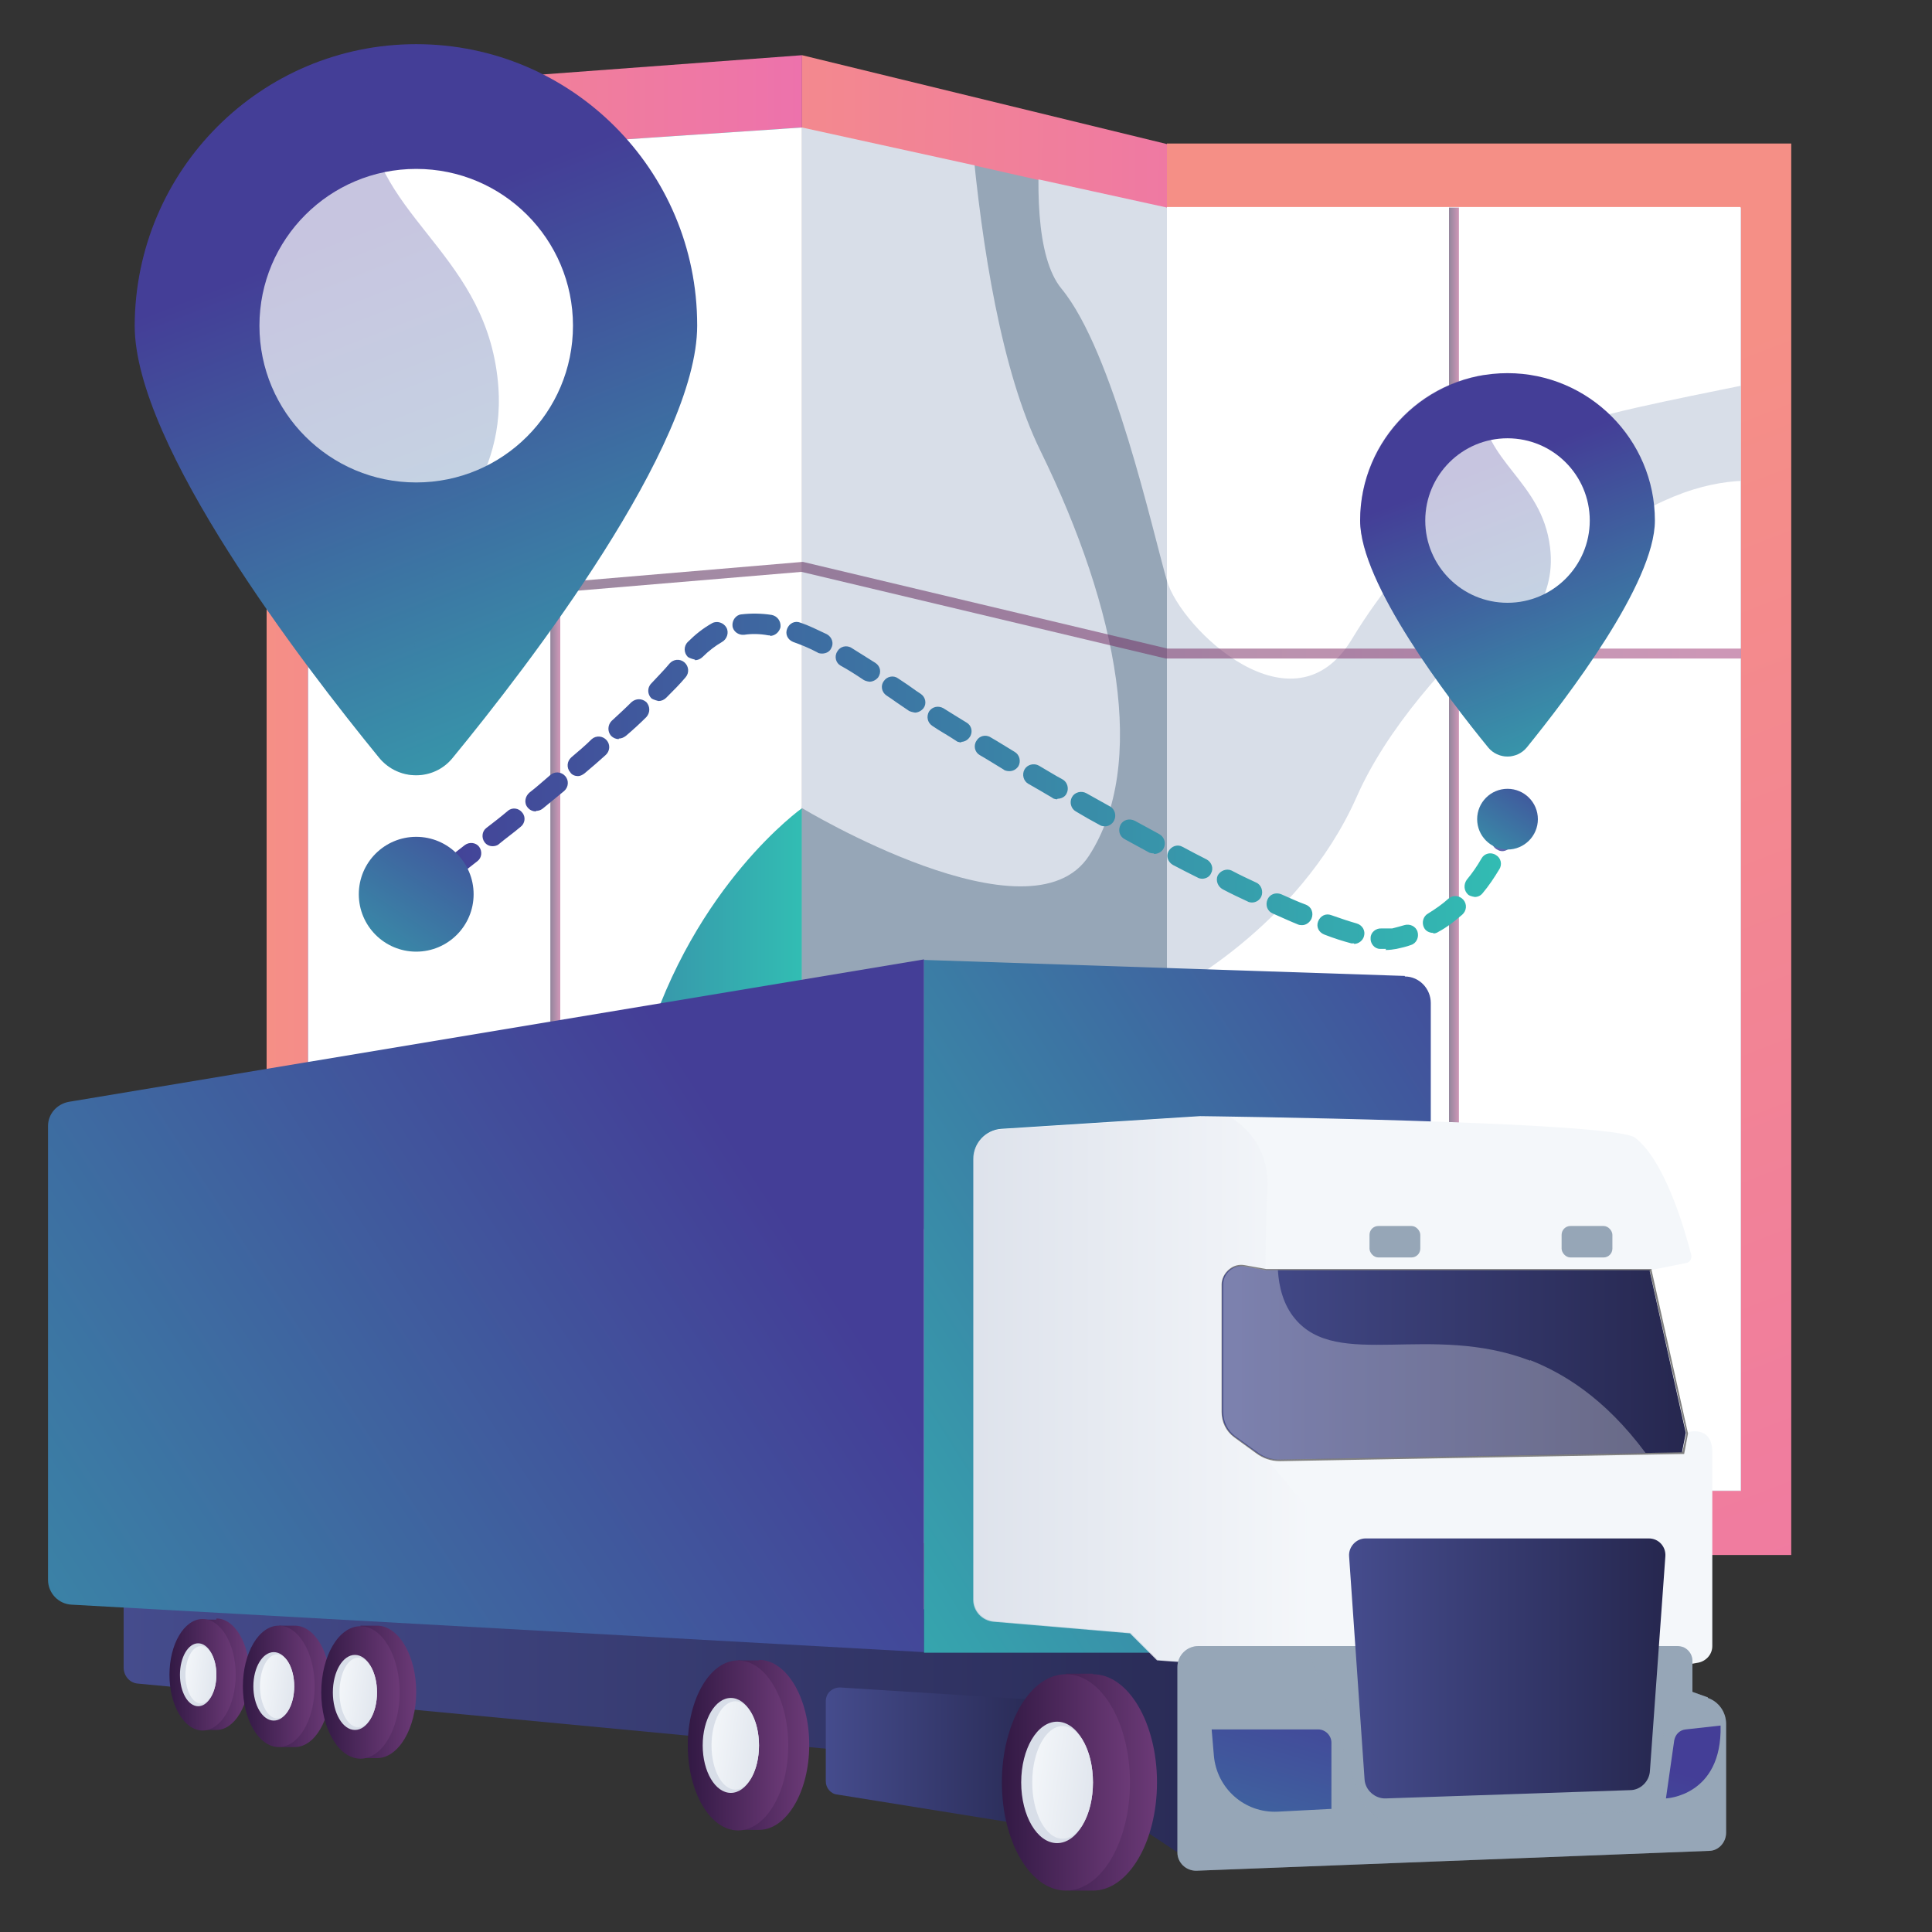 <?xml version="1.0" encoding="UTF-8"?>
<svg xmlns="http://www.w3.org/2000/svg" xmlns:xlink="http://www.w3.org/1999/xlink" viewBox="0 0 35 35">
  <rect x="0" y="0" width="35" height="35" fill="#333333" stroke="none"/>
  <defs>
    <style>
      .cls-1 {
        clip-path: url(#clippath);
      }

      .cls-2 {
        fill: none;
      }

      .cls-2, .cls-3, .cls-4, .cls-5, .cls-6, .cls-7, .cls-8, .cls-9, .cls-10, .cls-11, .cls-12, .cls-13, .cls-14, .cls-15, .cls-16, .cls-17, .cls-18, .cls-19, .cls-20, .cls-21, .cls-22, .cls-23, .cls-24, .cls-25, .cls-26, .cls-27, .cls-28, .cls-29, .cls-30, .cls-31, .cls-32, .cls-33, .cls-34, .cls-35, .cls-36, .cls-37, .cls-38, .cls-39, .cls-40, .cls-41, .cls-42, .cls-43, .cls-44, .cls-45, .cls-46, .cls-47, .cls-48, .cls-49 {
        stroke-width: 0px;
      }

      .cls-3 {
        fill: url(#linear-gradient);
      }

      .cls-4 {
        fill: url(#linear-gradient-38);
      }

      .cls-5 {
        fill: url(#linear-gradient-33);
      }

      .cls-6 {
        fill: url(#linear-gradient-29);
      }

      .cls-7 {
        fill: url(#linear-gradient-32);
      }

      .cls-8 {
        fill: url(#linear-gradient-30);
      }

      .cls-9 {
        fill: url(#linear-gradient-31);
      }

      .cls-10 {
        fill: url(#linear-gradient-36);
      }

      .cls-11 {
        fill: url(#linear-gradient-39);
      }

      .cls-12 {
        fill: url(#linear-gradient-34);
      }

      .cls-13 {
        fill: url(#linear-gradient-37);
      }

      .cls-14 {
        fill: url(#linear-gradient-35);
      }

      .cls-15 {
        fill: url(#linear-gradient-25);
      }

      .cls-16 {
        fill: url(#linear-gradient-11);
      }

      .cls-17 {
        fill: url(#linear-gradient-12);
      }

      .cls-18 {
        fill: url(#linear-gradient-13);
      }

      .cls-19 {
        fill: url(#linear-gradient-10);
      }

      .cls-20 {
        fill: url(#linear-gradient-17);
      }

      .cls-21 {
        fill: url(#linear-gradient-16);
      }

      .cls-22 {
        fill: url(#linear-gradient-19);
      }

      .cls-23 {
        fill: url(#linear-gradient-15);
      }

      .cls-24 {
        fill: url(#linear-gradient-23);
      }

      .cls-25 {
        fill: url(#linear-gradient-21);
      }

      .cls-26 {
        fill: url(#linear-gradient-18);
      }

      .cls-27 {
        fill: url(#linear-gradient-14);
      }

      .cls-28 {
        fill: url(#linear-gradient-22);
      }

      .cls-29 {
        fill: url(#linear-gradient-20);
      }

      .cls-30 {
        fill: url(#linear-gradient-27);
      }

      .cls-31 {
        fill: url(#linear-gradient-24);
      }

      .cls-32 {
        fill: url(#linear-gradient-26);
      }

      .cls-33 {
        fill: url(#linear-gradient-40);
      }

      .cls-34 {
        fill: url(#linear-gradient-41);
      }

      .cls-50 {
        clip-path: url(#clippath-1);
      }

      .cls-51 {
        clip-path: url(#clippath-2);
      }

      .cls-35 {
        fill: url(#linear-gradient-8);
      }

      .cls-35, .cls-36, .cls-37 {
        opacity: .53;
      }

      .cls-36 {
        fill: url(#linear-gradient-6);
      }

      .cls-37 {
        fill: url(#linear-gradient-7);
      }

      .cls-38 {
        mix-blend-mode: overlay;
      }

      .cls-38, .cls-52 {
        opacity: .3;
      }

      .cls-38, .cls-48 {
        fill: #fff;
      }

      .cls-53, .cls-40 {
        fill: url(#linear-gradient-2);
      }

      .cls-39 {
        fill: url(#linear-gradient-4);
      }

      .cls-41 {
        fill: url(#linear-gradient-3);
      }

      .cls-42 {
        fill: url(#linear-gradient-9);
      }

      .cls-43 {
        fill: url(#linear-gradient-5);
      }

      .cls-54 {
        isolation: isolate;
      }

      .cls-44 {
        fill: url(#linear-gradient-28);
        opacity: .8;
      }

      .cls-44, .cls-52 {
        mix-blend-mode: multiply;
      }

      .cls-45 {
        fill: #96a6b7;
      }

      .cls-46 {
        fill: #d8dee8;
      }

      .cls-47 {
        fill: #818181;
      }

      .cls-49 {
        fill: #f4f7fa;
      }
    </style>
    <linearGradient id="linear-gradient" x1="4.83" y1="15.37" x2="14.53" y2="15.37" gradientUnits="userSpaceOnUse">
      <stop offset="0" stop-color="#f58f86"/>
      <stop offset="1" stop-color="#ed72ac"/>
    </linearGradient>
    <linearGradient id="linear-gradient-2" x1="5.58" y1="15.37" x2="14.53" y2="15.37" gradientUnits="userSpaceOnUse">
      <stop offset="0" stop-color="#443e97"/>
      <stop offset="1" stop-color="#32bdb3"/>
    </linearGradient>
    <clipPath id="clippath">
      <polygon class="cls-40" points="5.58 27.81 5.58 2.91 14.53 2.31 14.53 28.43 5.58 27.81"/>
    </clipPath>
    <linearGradient id="linear-gradient-3" x1="25" y1="-.61" x2="32.72" y2="16.66" gradientUnits="userSpaceOnUse">
      <stop offset="0" stop-color="#fcb149"/>
      <stop offset=".06" stop-color="#fdba47"/>
      <stop offset=".14" stop-color="#fec246"/>
      <stop offset=".32" stop-color="#ffc546"/>
      <stop offset=".48" stop-color="#fdba48"/>
      <stop offset=".78" stop-color="#f89d4d"/>
      <stop offset=".87" stop-color="#f79350"/>
      <stop offset="1" stop-color="#f79350"/>
    </linearGradient>
    <linearGradient id="linear-gradient-4" x1="24.23" y1="8.77" x2="35.46" y2="37.72" gradientTransform="translate(53.59 30.78) rotate(-180)" xlink:href="#linear-gradient"/>
    <clipPath id="clippath-1">
      <rect class="cls-2" x="14.71" y="10.19" width="23.25" height="10.39" transform="translate(41.72 -10.96) rotate(90)"/>
    </clipPath>
    <linearGradient id="linear-gradient-5" x1="11.82" y1="15.36" x2="24.1" y2="15.43" xlink:href="#linear-gradient"/>
    <clipPath id="clippath-2">
      <polygon class="cls-2" points="14.53 28.43 14.53 2.31 21.14 3.76 21.14 27.01 14.53 28.43"/>
    </clipPath>
    <linearGradient id="linear-gradient-6" x1="26.25" y1="15.97" x2="26.43" y2="15.97" gradientUnits="userSpaceOnUse">
      <stop offset="0" stop-color="#321944"/>
      <stop offset="1" stop-color="#a13b77"/>
    </linearGradient>
    <linearGradient id="linear-gradient-7" x1="9.97" y1="15.39" x2="10.14" y2="15.39" xlink:href="#linear-gradient-6"/>
    <linearGradient id="linear-gradient-8" x1="5.57" y1="11.05" x2="31.54" y2="11.05" xlink:href="#linear-gradient-6"/>
    <linearGradient id="linear-gradient-9" x1="2.24" y1="31.07" x2="24.41" y2="31.07" gradientUnits="userSpaceOnUse">
      <stop offset="0" stop-color="#454c8d"/>
      <stop offset="1" stop-color="#26274f"/>
    </linearGradient>
    <linearGradient id="linear-gradient-10" x1="14.96" y1="31.86" x2="19.15" y2="31.86" xlink:href="#linear-gradient-9"/>
    <linearGradient id="linear-gradient-11" x1="3.33" y1="30.34" x2="4.52" y2="30.34" gradientUnits="userSpaceOnUse">
      <stop offset="0" stop-color="#321944"/>
      <stop offset="1" stop-color="#6c3a77"/>
    </linearGradient>
    <linearGradient id="linear-gradient-12" x1="3.07" x2="4.27" xlink:href="#linear-gradient-11"/>
    <linearGradient id="linear-gradient-13" x1="4.23" y1="30.42" x2="3.3" y2="30.3" gradientUnits="userSpaceOnUse">
      <stop offset="0" stop-color="#d8dee8"/>
      <stop offset="1" stop-color="#f4f7fa"/>
    </linearGradient>
    <linearGradient id="linear-gradient-14" x1="4.68" y1="30.55" x2="5.98" y2="30.55" xlink:href="#linear-gradient-11"/>
    <linearGradient id="linear-gradient-15" x1="4.4" y1="30.55" x2="5.7" y2="30.55" xlink:href="#linear-gradient-11"/>
    <linearGradient id="linear-gradient-16" x1="5.67" y1="30.64" x2="4.65" y2="30.5" xlink:href="#linear-gradient-13"/>
    <linearGradient id="linear-gradient-17" x1="6.12" y1="30.66" x2="7.54" y2="30.66" xlink:href="#linear-gradient-11"/>
    <linearGradient id="linear-gradient-18" x1="5.82" y1="30.66" x2="7.24" y2="30.66" xlink:href="#linear-gradient-11"/>
    <linearGradient id="linear-gradient-19" x1="7.2" y1="30.75" x2="6.09" y2="30.6" xlink:href="#linear-gradient-13"/>
    <linearGradient id="linear-gradient-20" x1="12.84" y1="31.62" x2="14.66" y2="31.62" xlink:href="#linear-gradient-11"/>
    <linearGradient id="linear-gradient-21" x1="12.46" y1="31.62" x2="14.28" y2="31.62" xlink:href="#linear-gradient-11"/>
    <linearGradient id="linear-gradient-22" x1="14.23" y1="31.74" x2="12.81" y2="31.55" xlink:href="#linear-gradient-13"/>
    <linearGradient id="linear-gradient-23" x1="18.64" y1="32.29" x2="20.96" y2="32.29" xlink:href="#linear-gradient-11"/>
    <linearGradient id="linear-gradient-24" x1="18.15" y1="32.29" x2="20.48" y2="32.29" xlink:href="#linear-gradient-11"/>
    <linearGradient id="linear-gradient-25" x1="20.41" y1="32.44" x2="18.6" y2="32.2" xlink:href="#linear-gradient-13"/>
    <linearGradient id="linear-gradient-26" x1="13.99" y1="21.68" x2="-9.46" y2="36.92" xlink:href="#linear-gradient-2"/>
    <linearGradient id="linear-gradient-27" x1="29.67" y1="18.36" x2="11.88" y2="29.67" xlink:href="#linear-gradient-2"/>
    <linearGradient id="linear-gradient-28" x1="17.63" y1="25.23" x2="23.68" y2="25.23" xlink:href="#linear-gradient-13"/>
    <linearGradient id="linear-gradient-29" x1="24.44" y1="30.22" x2="30.18" y2="30.22" xlink:href="#linear-gradient-9"/>
    <linearGradient id="linear-gradient-30" x1="23.57" y1="30.14" x2="20.74" y2="40" xlink:href="#linear-gradient-2"/>
    <linearGradient id="linear-gradient-31" x1="30.58" y1="32.15" x2="27.75" y2="42.01" xlink:href="#linear-gradient-2"/>
    <linearGradient id="linear-gradient-32" x1="22.15" y1="24.69" x2="30.56" y2="24.69" xlink:href="#linear-gradient-9"/>
    <linearGradient id="linear-gradient-33" x1="7.35" y1="16.13" x2="27.5" y2="16.13" gradientUnits="userSpaceOnUse">
      <stop offset="0" stop-color="#9681bc"/>
      <stop offset="1" stop-color="#6166ae"/>
    </linearGradient>
    <linearGradient id="linear-gradient-34" x1="7.36" y1="14.15" x2="27.38" y2="14.15" xlink:href="#linear-gradient-2"/>
    <linearGradient id="linear-gradient-35" x1="7.35" y1="15.12" x2="27.5" y2="15.12" xlink:href="#linear-gradient-33"/>
    <linearGradient id="linear-gradient-36" x1="6.88" y1="4.05" x2="12.01" y2="17.25" xlink:href="#linear-gradient-2"/>
    <linearGradient id="linear-gradient-37" x1="5.05" y1="4.76" x2="10.18" y2="17.97" xlink:href="#linear-gradient-2"/>
    <linearGradient id="linear-gradient-38" x1="8.88" y1="14.18" x2="5.55" y2="19.23" xlink:href="#linear-gradient-2"/>
    <linearGradient id="linear-gradient-39" x1="26.96" y1="8.46" x2="29.65" y2="15.39" xlink:href="#linear-gradient-2"/>
    <linearGradient id="linear-gradient-40" x1="26" y1="8.84" x2="28.69" y2="15.76" xlink:href="#linear-gradient-2"/>
    <linearGradient id="linear-gradient-41" x1="28.01" y1="13.78" x2="26.26" y2="16.43" xlink:href="#linear-gradient-2"/>
  </defs>
  <g class="cls-54">
    <g id="Layer_1" data-name="Layer 1">
      <g>
        <g>
          <polygon class="cls-3" points="14.53 29.74 4.83 29.01 4.83 1.72 14.53 1 14.53 29.74"/>
          <polygon class="cls-46" points="5.77 11.67 5.77 23.27 5.58 23.27 5.58 26.23 14.53 26.23 14.53 11.67 5.77 11.67"/>
          <g>
            <polygon class="cls-53" points="5.58 27.81 5.58 2.91 14.53 2.31 14.53 28.43 5.58 27.81"/>
            <g class="cls-1">
              <g>
                <path class="cls-48" d="m17.43-.99s0,6.28,1.42,9.16c1.41,2.88,1.94,5.69.88,7.33-1.06,1.64-5.2-.86-5.2-.86,0,0-1.95,1.38-2.84,4.33-.88,2.95-6.62,5.4-7.86,4.57C2.6,22.71,3.13.46,3.13.46l14.3-1.45Z"/>
                <path class="cls-48" d="m3.57,25.23s3.48,1.62,6.11.12c2.63-1.5,4.85-4.19,4.85-4.19,0,0,2.68,1.64,4.11,1.55,1.44-.09,2.5-4.7,2.5-4.7,0,0,2.38-1.18,3.44-3.58,1.06-2.4,4.31-5.01,6.09-5.56,1.78-.55,2.82.47,2.82.47l-.44,20.91-27.48,1.44-2.01-6.46Z"/>
                <path class="cls-41" d="m19.23-.21s-.94,4.3,0,5.44c.94,1.14,1.65,4.4,1.91,5.29.26.88,2.29,2.82,3.35,1.06,1.06-1.76,2.65-3.05,3.44-3.64.79-.59,5.83-1.2,6.09-1.65.26-.45.44-5.5.44-5.5L19.23-.21Z"/>
              </g>
            </g>
          </g>
        </g>
        <g>
          <rect class="cls-39" x="21.14" y="2.61" width="11.31" height="25.57" transform="translate(53.59 30.78) rotate(180)"/>
          <polygon class="cls-46" points="31.54 27.01 31.54 3.76 21.14 3.76 18.02 12.54 21.14 27.01 31.54 27.01"/>
          <g class="cls-50">
            <g>
              <path class="cls-48" d="m17.43-.99s0,6.28,1.42,9.16c1.41,2.88,1.94,5.69.88,7.33-1.06,1.64-5.2-.86-5.2-.86,0,0-1.95,1.38-2.84,4.33-.88,2.95-6.62,5.4-7.86,4.57C2.6,22.71,3.13.46,3.13.46l14.3-1.45Z"/>
              <path class="cls-48" d="m3.57,25.23s3.48,1.62,6.11.12c2.63-1.5,4.85-4.19,4.85-4.19,0,0,2.68,1.64,4.11,1.55,1.44-.09,2.5-4.7,2.5-4.7,0,0,2.38-1.18,3.44-3.58,1.06-2.4,4.31-5.01,6.09-5.56,1.78-.55,2.82.47,2.82.47l-.44,20.91-27.48,1.44-2.01-6.46Z"/>
              <path class="cls-48" d="m19.23-.21s-.94,4.3,0,5.44c.94,1.14,1.65,4.4,1.91,5.29.26.88,2.29,2.82,3.35,1.06,1.06-1.76,2.65-3.05,3.44-3.64.79-.59,5.83-1.2,6.09-1.65.26-.45.44-5.5.44-5.5L19.23-.21Z"/>
            </g>
          </g>
        </g>
        <g>
          <polygon class="cls-43" points="21.14 28.18 14.53 29.74 14.53 1 21.14 2.61 21.14 3.76 19.9 6.21 19.53 26.52 21.14 27.01 21.14 28.18"/>
          <polygon class="cls-45" points="21.14 23.11 21.14 4.06 18.81 3.26 17.66 3 17.46 2.98 17.46 14.61 14.53 14.61 14.53 23.11 21.14 23.11"/>
          <g class="cls-51">
            <g>
              <path class="cls-46" d="m17.43-.99s0,6.28,1.42,9.16c1.41,2.88,1.94,5.69.88,7.33-1.06,1.64-5.2-.86-5.2-.86,0,0-1.95,1.38-2.84,4.33-.88,2.95-6.62,5.4-7.86,4.57C2.6,22.71,3.13.46,3.13.46l14.3-1.45Z"/>
              <path class="cls-46" d="m3.57,25.23s3.48,1.62,6.11.12c2.63-1.5,4.85-4.19,4.85-4.19,0,0,2.68,1.64,4.11,1.55,1.44-.09,2.5-4.7,2.5-4.7,0,0,2.38-1.18,3.44-3.58,1.06-2.4,4.31-5.01,6.09-5.56,1.78-.55,2.82.47,2.82.47l-.44,20.91-27.48,1.44-2.01-6.46Z"/>
              <path class="cls-46" d="m19.23-.21s-.94,4.3,0,5.44c.94,1.14,1.65,4.4,1.91,5.29.26.88,2.29,2.82,3.35,1.06,1.06-1.76,2.65-3.05,3.44-3.64.79-.59,5.83-1.2,6.09-1.65.26-.45.44-5.5.44-5.5L19.23-.21Z"/>
            </g>
          </g>
        </g>
        <g>
          <rect class="cls-36" x="26.25" y="3.76" width=".18" height="24.42"/>
          <rect class="cls-37" x="9.97" y="2.61" width=".18" height="25.56"/>
          <polygon class="cls-35" points="31.54 11.93 21.13 11.93 21.12 11.93 14.52 10.36 5.59 11.11 5.57 10.94 14.53 10.18 14.55 10.18 21.15 11.75 31.54 11.75 31.54 11.93"/>
        </g>
      </g>
      <g>
        <path class="cls-42" d="m2.24,28.59v1.62c0,.15.11.28.26.29l16.59,1.57,2.23,1.48,3.08-4.1-22.18-.86Z"/>
        <path class="cls-19" d="m14.96,30.82v1.45c0,.12.09.23.21.24l3.98.64-.12-2.34-3.81-.24c-.14,0-.26.1-.26.25Z"/>
        <g>
          <path class="cls-16" d="m3.92,29.34s-.03,0-.04,0h-.21s0,.09,0,.09c-.2.16-.35.51-.35.91s.15.78.37.93v.07h.23c.33,0,.6-.45.6-1.01s-.27-1.01-.6-1.01Z"/>
          <ellipse class="cls-17" cx="3.67" cy="30.34" rx=".6" ry="1.01"/>
          <ellipse class="cls-46" cx="3.59" cy="30.34" rx=".33" ry=".57"/>
          <ellipse class="cls-18" cx="3.64" cy="30.34" rx=".28" ry=".52"/>
        </g>
        <g>
          <path class="cls-27" d="m5.33,29.45s-.03,0-.04,0h-.23s0,.1,0,.1c-.22.17-.38.56-.38,1s.17.86.41,1.02v.08h.25c.36,0,.65-.49.65-1.1s-.29-1.1-.65-1.1Z"/>
          <ellipse class="cls-23" cx="5.05" cy="30.55" rx=".65" ry="1.1"/>
          <ellipse class="cls-46" cx="4.96" cy="30.55" rx=".37" ry=".62"/>
          <path class="cls-21" d="m5.33,30.55c0,.32-.14.58-.31.58s-.31-.26-.31-.58.14-.58.31-.58.31.26.31.58Z"/>
        </g>
        <g>
          <path class="cls-20" d="m6.83,29.45s-.03,0-.05,0h-.25s0,.11,0,.11c-.24.19-.41.61-.41,1.09s.18.93.44,1.11v.09h.27c.39,0,.71-.54.71-1.2s-.32-1.2-.71-1.2Z"/>
          <ellipse class="cls-26" cx="6.53" cy="30.66" rx=".71" ry="1.2"/>
          <ellipse class="cls-46" cx="6.43" cy="30.66" rx=".4" ry=".68"/>
          <ellipse class="cls-22" cx="6.49" cy="30.66" rx=".34" ry=".63"/>
        </g>
        <g>
          <path class="cls-29" d="m13.75,30.08s-.04,0-.06,0h-.32s0,.14,0,.14c-.31.24-.53.78-.53,1.4s.23,1.19.57,1.42v.11h.34c.5,0,.91-.69.91-1.54s-.41-1.54-.91-1.54Z"/>
          <ellipse class="cls-25" cx="13.37" cy="31.62" rx=".91" ry="1.54"/>
          <ellipse class="cls-46" cx="13.24" cy="31.62" rx=".51" ry=".86"/>
          <ellipse class="cls-28" cx="13.32" cy="31.62" rx=".43" ry=".8"/>
        </g>
        <g>
          <path class="cls-24" d="m19.8,30.32s-.05,0-.08,0h-.41s0,.18,0,.18c-.4.31-.67.99-.67,1.78s.3,1.52.72,1.82v.15h.44c.64,0,1.16-.88,1.16-1.96s-.52-1.96-1.16-1.96Z"/>
          <ellipse class="cls-31" cx="19.31" cy="32.29" rx="1.16" ry="1.96"/>
          <ellipse class="cls-46" cx="19.15" cy="32.29" rx=".65" ry="1.1"/>
          <ellipse class="cls-15" cx="19.25" cy="32.29" rx=".55" ry="1.02"/>
        </g>
        <path class="cls-32" d="m1.25,19.96c-.22.04-.38.22-.38.44v8.22c0,.24.19.44.43.45l15.44.86v-12.55l-15.49,2.58Z"/>
        <path class="cls-30" d="m25.45,17.68l-8.71-.29v12.55h9.18v-11.77c0-.26-.21-.48-.47-.48Z"/>
        <path class="cls-49" d="m30.56,25.97l-.64-1.62-.02-1.34.65-.13c.06-.01.1-.07.09-.14-.1-.39-.46-1.7-1.02-2.13-.39-.3-7.88-.39-7.88-.39l-3.6.23c-.28.02-.5.25-.5.54v7.98c0,.21.16.38.37.4l2.47.21.49.49s7.01.56,9.8.05c.14-.03.25-.15.25-.3v-3.51c0-.51-.46-.36-.46-.36Z"/>
        <path class="cls-44" d="m22.96,26.45s-.08-3.47,0-4.89c.04-.69-.31-1.1-.68-1.33-.34,0-.55,0-.55,0l-3.6.23c-.28.02-.5.25-.5.54v7.98c0,.21.16.38.37.4l2.47.21.49.49s1.15.09,2.71.17v-2.96l-.71-.84Z"/>
        <path class="cls-45" d="m30.94,30.75l-.28-.1v-.56c0-.15-.12-.27-.27-.27h-8.68c-.21,0-.38.17-.38.38v3.36c0,.18.15.33.34.33l9.29-.36c.17,0,.31-.15.31-.33v-1.97c0-.21-.13-.4-.33-.47Z"/>
        <path class="cls-6" d="m29.88,27.87h-5.14c-.17,0-.31.15-.3.32l.28,4.04c.01.2.19.36.39.35l4.42-.15c.19,0,.35-.16.36-.35l.28-3.89c.01-.17-.12-.32-.3-.32Z"/>
        <g class="cls-52">
          <path class="cls-45" d="m30.94,30.75l-.28-.1v-.56c0-.12-.08-.22-.18-.26l-.53,2.48c-.06.3-.32.51-.62.52l-4.05.16c-.29.01-.55-.17-.65-.44l-.95-2.73h-1.97c-.21,0-.38.17-.38.38v3.36c0,.18.15.33.34.33l9.29-.36c.17,0,.31-.15.31-.33v-1.97c0-.21-.13-.4-.33-.47Z"/>
        </g>
        <path class="cls-8" d="m24.11,32.77l-.96.05c-.6.03-1.11-.42-1.16-1.02l-.04-.47h1.93c.13,0,.24.11.24.24v1.2Z"/>
        <path class="cls-9" d="m30.33,31.53l-.15,1.05s1.02-.04.99-1.32l-.63.07c-.11.01-.19.09-.21.2Z"/>
        <path class="cls-47" d="m23.18,26.47c-.15,0-.3-.05-.42-.14l-.4-.29c-.15-.11-.23-.28-.23-.46v-2.31c0-.1.05-.2.13-.27.08-.07.18-.1.29-.08l.39.07h6.98s0,.02,0,.02l.66,2.96-.07.37h-.02s-7.29.13-7.29.13c0,0,0,0-.01,0Zm-.7-3.51c-.07,0-.14.03-.2.07-.07.06-.11.15-.11.24v2.31c0,.17.08.33.22.43l.4.29c.12.09.26.13.41.13l7.28-.13.07-.33-.66-2.94h-6.95l-.39-.07s-.04,0-.05,0Z"/>
        <path class="cls-7" d="m29.89,23.01h-6.97l-.39-.07c-.2-.03-.39.12-.39.33v2.31c0,.17.08.34.22.44l.4.29c.12.09.27.14.42.13l7.29-.13.07-.35-.66-2.96Z"/>
        <g>
          <rect class="cls-45" x="24.81" y="22.21" width=".92" height=".57" rx=".16" ry=".16"/>
          <rect class="cls-45" x="28.29" y="22.21" width=".92" height=".57" rx=".16" ry=".16"/>
        </g>
        <path class="cls-38" d="m27.72,24.65c-1.8-.69-3.49.17-4.26-.76-.21-.25-.29-.57-.31-.88h-.21l-.39-.07c-.2-.03-.39.12-.39.33v2.31c0,.17.08.34.22.44l.4.29c.12.09.27.14.42.13l6.61-.12c-.75-1.01-1.51-1.45-2.09-1.68Z"/>
      </g>
      <g>
        <path class="cls-5" d="m7.54,16.39c-.06,0-.11-.03-.15-.08-.06-.08-.04-.2.04-.26,0,0,.07-.05.2-.15.08-.06.2-.05.26.04.06.08.05.2-.04.26-.13.1-.2.15-.2.15-.03.03-.07.04-.11.04Z"/>
        <path class="cls-12" d="m25.11,17.19s-.07,0-.11,0c-.1,0-.18-.1-.17-.2,0-.1.1-.18.2-.17.08,0,.14,0,.19,0,.08-.02.15-.04.22-.06.1-.03.21.02.24.12.03.1-.02.21-.12.24-.08.03-.17.05-.26.07-.06.01-.12.02-.2.02Zm-.58-.1s-.03,0-.05,0c-.15-.04-.31-.09-.49-.16-.1-.04-.15-.14-.11-.24.04-.1.14-.15.24-.11.17.06.32.11.46.15.1.03.16.13.13.23-.02.08-.1.14-.18.14Zm1.43-.19c-.06,0-.13-.03-.16-.09-.05-.09-.02-.21.07-.26.13-.08.26-.17.37-.27.08-.07.2-.06.27.02.07.08.06.2-.02.27-.14.12-.28.23-.43.31-.03.02-.06.03-.09.03Zm-2.37-.14s-.05,0-.07-.01c-.15-.06-.3-.13-.46-.2-.1-.04-.14-.15-.1-.25.04-.1.15-.14.25-.1.16.07.31.14.45.19.1.04.14.15.1.25-.03.07-.1.12-.17.12Zm-.91-.41s-.05,0-.08-.02c-.15-.07-.3-.14-.45-.22-.09-.05-.13-.16-.09-.25.05-.09.16-.13.25-.09.15.08.3.15.45.22.09.04.13.16.09.25-.03.07-.1.11-.17.11Zm4.04-.1s-.08-.01-.12-.04c-.08-.07-.09-.18-.03-.27.1-.12.19-.25.27-.39.05-.09.17-.12.26-.06.09.05.12.17.06.26-.09.15-.19.3-.3.43-.04.05-.09.07-.15.07Zm-18.57-.31c-.06,0-.11-.03-.15-.07-.06-.08-.05-.2.03-.26.12-.09.25-.19.39-.3.08-.06.2-.05.26.03.06.08.05.2-.03.26-.14.11-.28.22-.4.31-.03.03-.07.04-.11.04Zm13.64-.02s-.06,0-.09-.02c-.14-.07-.3-.15-.45-.23-.09-.05-.13-.16-.08-.25.05-.09.16-.13.25-.08.15.08.3.16.44.23.09.05.13.16.08.25-.03.07-.1.1-.17.1Zm-.89-.46s-.06,0-.09-.02c-.15-.08-.29-.16-.44-.24-.09-.05-.12-.16-.07-.26.05-.09.16-.12.26-.07.15.08.29.16.44.24.09.05.13.16.08.26-.03.06-.1.1-.17.1Zm-11.97-.13c-.06,0-.11-.02-.15-.07-.06-.08-.05-.2.03-.26.13-.1.26-.2.39-.31.08-.07.2-.05.26.03.07.08.05.2-.03.26-.13.11-.27.21-.39.31-.03.03-.08.04-.12.04Zm11.09-.36s-.06,0-.09-.02c-.15-.08-.29-.16-.44-.25-.09-.05-.12-.17-.07-.26.05-.09.17-.12.26-.07.14.08.29.16.43.24.09.05.12.17.07.26-.03.06-.1.1-.16.1Zm-10.31-.27c-.05,0-.11-.02-.15-.07-.07-.08-.05-.2.03-.27.13-.1.25-.21.38-.32.08-.07.2-.06.27.02.07.08.06.2-.02.27-.13.11-.26.21-.39.32-.04.03-.08.04-.12.04Zm9.44-.22s-.06,0-.09-.03c-.15-.09-.29-.17-.43-.25-.09-.05-.12-.17-.07-.26.05-.09.17-.12.26-.07.14.08.28.17.43.25.09.05.12.17.07.26-.03.06-.1.09-.16.09Zm-8.68-.42c-.05,0-.11-.02-.14-.07-.07-.08-.06-.2.02-.27.13-.11.26-.22.37-.33.08-.07.2-.06.27.02.07.08.06.2-.02.27-.12.11-.25.22-.38.33-.04.03-.08.05-.12.05Zm7.81-.09s-.07,0-.1-.03c-.15-.09-.29-.18-.43-.26-.09-.05-.12-.17-.06-.26.05-.09.17-.12.26-.06.14.08.28.17.43.26.09.05.12.17.07.26-.04.06-.1.09-.16.09Zm-.86-.52s-.07,0-.1-.03c-.15-.1-.3-.18-.43-.27-.09-.06-.11-.17-.06-.26.06-.09.17-.11.26-.06.13.08.27.17.42.26.09.05.12.17.06.26-.04.06-.1.09-.16.09Zm-6.21-.06c-.05,0-.1-.02-.14-.06-.07-.08-.06-.2.01-.27.13-.12.25-.23.36-.34.08-.07.19-.07.27,0,.07.08.07.19,0,.27-.11.11-.24.23-.37.34-.04.03-.08.05-.13.05Zm5.37-.48s-.07-.01-.11-.03c-.1-.07-.21-.14-.32-.22l-.09-.06c-.09-.06-.11-.18-.05-.26.06-.09.18-.11.26-.05l.09.06c.11.07.21.15.32.22.09.06.11.18.05.26-.04.05-.1.08-.16.08Zm-4.65-.21s-.09-.02-.13-.05c-.07-.07-.08-.19,0-.27.12-.13.24-.25.33-.36.07-.08.19-.09.27-.02.08.07.09.19.02.27-.1.12-.22.24-.35.37-.04.04-.09.06-.14.06Zm3.82-.35s-.07-.01-.1-.03c-.15-.1-.29-.19-.42-.26-.09-.05-.12-.17-.06-.26.05-.09.17-.12.26-.06.13.08.27.17.43.27.09.06.11.17.05.26-.04.05-.1.08-.16.08Zm-3.16-.4s-.09-.02-.13-.05c-.07-.07-.08-.19,0-.27.14-.14.28-.25.44-.34.09-.05.21-.01.26.08.05.09.01.21-.08.26-.12.07-.24.16-.35.27-.04.04-.09.06-.14.06Zm2.3-.11s-.06,0-.08-.02c-.15-.08-.3-.14-.44-.19-.1-.04-.15-.14-.11-.24.04-.1.14-.15.24-.11.15.05.31.13.48.21.09.05.13.16.08.25-.03.07-.1.1-.17.1Zm-.94-.33s-.02,0-.03,0c-.16-.03-.31-.03-.44-.01-.1.01-.2-.06-.21-.16-.01-.1.06-.2.16-.21.17-.02.36-.02.55.01.1.02.17.11.16.22-.02.09-.1.16-.19.16Z"/>
        <path class="cls-14" d="m27.22,15.42s-.05,0-.08-.02c-.1-.04-.14-.15-.1-.25.06-.13.08-.21.08-.21.03-.1.14-.15.24-.12.1.03.15.14.12.24,0,0-.03.1-.1.25-.03.07-.1.11-.17.11Z"/>
      </g>
      <g>
        <g>
          <path class="cls-10" d="m12.63,5.9c0,2.18-3.05,6.15-4.43,7.83-.34.42-.98.42-1.33,0-1.38-1.69-4.43-5.66-4.43-7.83C2.45,3.08,4.73.8,7.54.8s5.09,2.28,5.09,5.09Z"/>
          <circle class="cls-48" cx="7.54" cy="5.9" r="2.84"/>
          <g class="cls-52">
            <path class="cls-13" d="m7.52,11.64c.32-2.13,1.73-2.81,1.49-4.82-.28-2.32-2.33-2.93-2.38-4.99,0-.33.04-.65.12-.96-2.44.38-4.3,2.49-4.3,5.03,0,2.18,3.05,6.15,4.43,7.83.2.25.51.35.79.3-.25-.93-.25-1.73-.15-2.39Z"/>
          </g>
        </g>
        <circle class="cls-4" cx="7.54" cy="16.2" r="1.04"/>
      </g>
      <g>
        <g>
          <path class="cls-11" d="m29.98,9.43c0,1.14-1.6,3.22-2.32,4.11-.18.22-.52.22-.7,0-.72-.88-2.32-2.97-2.32-4.11,0-1.47,1.2-2.67,2.67-2.67s2.67,1.2,2.67,2.67Z"/>
          <circle class="cls-48" cx="27.31" cy="9.43" r="1.49"/>
          <g class="cls-52">
            <path class="cls-33" d="m27.3,12.44c.17-1.12.91-1.47.78-2.53-.15-1.21-1.22-1.54-1.25-2.62,0-.17.02-.34.06-.5-1.28.2-2.25,1.3-2.25,2.64,0,1.14,1.6,3.22,2.32,4.11.11.13.27.18.42.16-.13-.49-.13-.91-.08-1.26Z"/>
          </g>
        </g>
        <circle class="cls-34" cx="27.31" cy="14.84" r=".55"/>
      </g>
    </g>
  </g>
</svg>